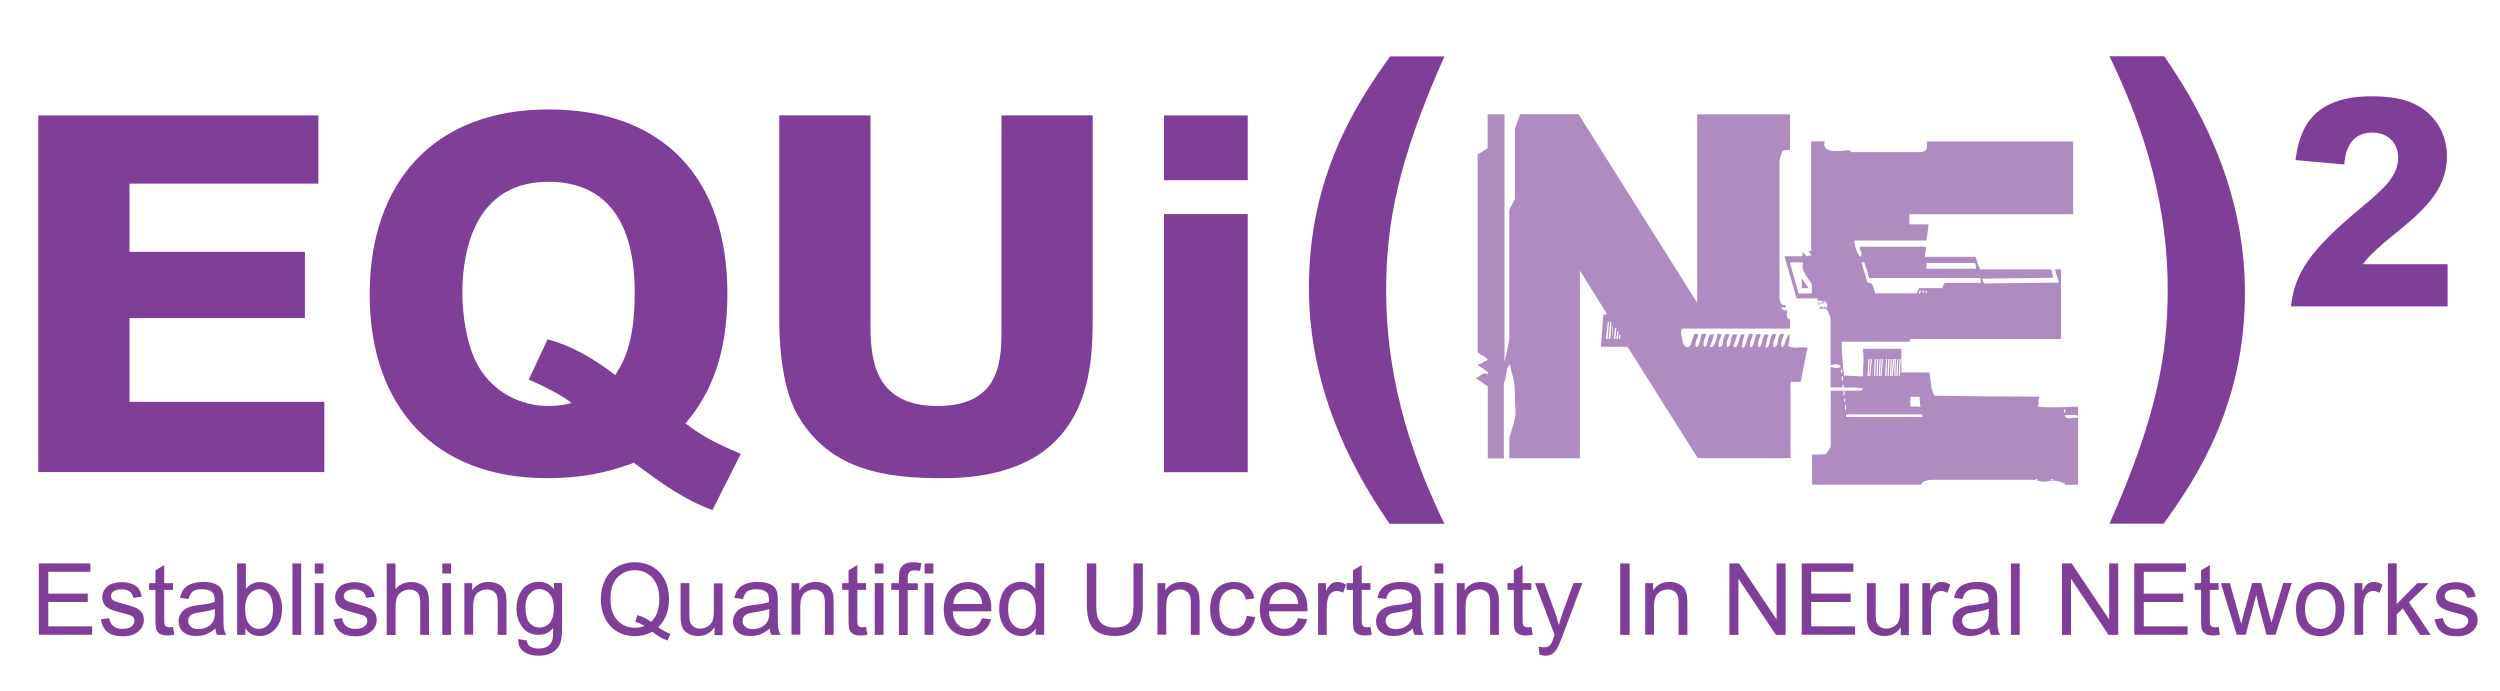 <?xml version="1.0" encoding="UTF-8"?><svg id="Layer_1" xmlns="http://www.w3.org/2000/svg" viewBox="0 0 188 52"><defs><style>.cls-1{fill:#7f3f98;}.cls-2{fill:#ae8cc1;}</style></defs><g><path class="cls-1" d="M2.88,8.68H23.94v5.13H9.74v5.13h13.19v4.98H9.74v6.3h14.65v5.28H2.88V8.68Z"/><path class="cls-1" d="M53.58,38.36c-2.21-.82-3.67-1.91-5.92-3.56-1.05,.38-3.11,1.16-6.52,1.16-8.51,0-13.34-5.43-13.34-13.83s4.8-13.9,13.45-13.9,13.45,5.17,13.45,13.87c0,4.31-1.12,7.38-3.15,9.74,1.05,.79,1.91,1.35,4.16,2.29l-2.14,4.23Zm-12.41-12.85c1.01,.3,2.55,.75,5.1,2.7,.56-.94,1.46-2.25,1.46-6.22,0-6.22-2.89-8.32-6.48-8.32-6.26,0-6.48,6.6-6.48,8.43,0,1.61,.34,3.52,.83,4.68,1.24,2.96,3.93,3.75,5.58,3.75,.9,0,1.39-.11,1.8-.22-.37-.34-1.69-1.12-3.22-1.76l1.42-3.04Z"/><path class="cls-1" d="M65.46,8.68v15.48c0,2.36,0,6.37,5.02,6.37s4.83-3.79,4.83-6.22V8.68h6.86v15.03c0,3.93,0,12.25-11.28,12.25-4.16,0-8.43-.52-10.87-4.68-1.42-2.36-1.42-6.45-1.42-7.42V8.68h6.86Z"/><path class="cls-1" d="M87.53,8.68h6.3v4.87h-6.3v-4.87Zm0,7.42h6.3v19.41h-6.3V16.1Z"/><path class="cls-1" d="M104.5,39.39c-2.06-3-6.07-9.33-6.07-17.76s3.6-13.9,6.11-17.39h4.08c-3.52,7.91-4.38,12.63-4.38,17.61,0,7.35,2.32,13.27,4.38,17.54h-4.12Z"/><path class="cls-2" d="M135.95,26.11c-.1,.4-.19,.81-.27,1.25s-.17,.89-.27,1.35h-.76v5.74h-6.98l-5.28-8.37h-2l.18-2.44c.06,.04,.15,.03,.27-.03l-2.03-3.26v14.11h-5.31v-1.48c0-.07,.06-.27,.17-.61,.11-.34,.2-.67,.26-.97,.04-.18,.05-.41,.03-.69-.02-.29-.03-.48-.03-.59,0-.33-.01-.66-.03-.99-.02-.33-.08-.66-.18-.99-.04-.09-.07-.2-.09-.33-.02-.13-.05-.26-.09-.4-.12,.09-.2,.26-.24,.53-.04,.26-.08,.48-.12,.66-.02,.04-.04,.07-.06,.08-.02,.01-.03,.06-.03,.15v5.64h-1.21v-5.41c-.14-.11-.29-.21-.44-.31-.15-.1-.31-.2-.47-.31,.08-.02,.2-.09,.35-.2,.15-.11,.26-.16,.32-.16,.16,0,.24,.04,.24,.13v-.23c-.12-.09-.25-.18-.39-.28-.14-.1-.27-.18-.39-.25,.12-.04,.25-.1,.39-.18,.14-.08,.27-.15,.39-.21-.1-.13-.22-.23-.35-.3-.13-.07-.27-.15-.41-.26V11.6c.14-.07,.26-.13,.36-.2,.1-.07,.23-.15,.39-.26v-2.54h1.27V27.2c.08-.31,.16-.65,.24-1.04,.08-.38,.12-.62,.12-.71V15.82c0-.07,.07-.21,.21-.45,.14-.23,.21-.39,.21-.48v-5.14c0-.09,.05-.25,.15-.5,.1-.24,.18-.46,.24-.66h4.4l8.92,14.18V8.6h6.98v2.7c-.1-.02-.19-.03-.27-.02-.08,.01-.17,.03-.27,.05-.06,.11-.12,.25-.17,.41-.05,.17-.08,.29-.08,.38v10.29c0,.18,.06,.34,.18,.5,.04,.02,.09,.03,.14,.02,.05-.01,.1,0,.14,.02v.07s0,.04,.01,.05c0,.01,.02,.03,.02,.05-.06,.02-.12,.02-.18-.02-.06-.03-.12,0-.18,.12,.18,.13,.32,.16,.42,.1,.02,.04,.02,.1,.01,.17,0,.07-.01,.14-.01,.21s.01,.14,.04,.2,.1,.09,.2,.12v.69h-8.07s-.07,.08-.09,.1c-.02,.02-.03,.09-.03,.2,0,.13,.04,.35,.11,.64,.07,.3,.19,.45,.35,.45s.27-.12,.32-.35c.05-.23,.13-.44,.23-.64h.27c0,.13-.04,.28-.12,.43-.08,.15-.1,.34-.06,.56,.14,0,.24-.12,.29-.36,.05-.24,.11-.45,.17-.63h.33c-.04,.18-.09,.32-.15,.45s-.07,.3-.03,.54c.14-.02,.23-.14,.27-.36,.04-.22,.1-.42,.18-.59h.33c-.04,.11-.09,.25-.14,.41-.05,.17-.11,.33-.17,.51v.03h.09c.06,0,.12-.04,.18-.13s.11-.19,.15-.3c.04-.11,.07-.22,.09-.33,.02-.11,.04-.19,.06-.23h.27c0,.13-.04,.28-.12,.43-.08,.15-.1,.34-.06,.56,.2-.02,.31-.15,.32-.38,0-.23,.08-.43,.2-.61h.27c-.04,.18-.09,.32-.15,.45s-.07,.3-.03,.54c.16,0,.25-.12,.27-.36s.08-.44,.18-.59h.33c-.04,.11-.09,.25-.14,.43-.05,.18-.11,.32-.17,.43l.12,.1c.1,.02,.19-.09,.26-.35,.07-.25,.14-.46,.2-.61h.27c-.04,.13-.08,.28-.12,.45-.04,.16-.06,.35-.06,.54,.14,.02,.24-.09,.29-.33,.05-.24,.13-.47,.23-.69h.27c0,.13-.04,.28-.12,.43-.08,.15-.1,.34-.06,.56,.14,0,.24-.12,.29-.36s.11-.45,.17-.63h.33c-.04,.18-.09,.32-.15,.45-.06,.12-.07,.3-.03,.54,.14-.02,.23-.14,.27-.36,.04-.22,.1-.42,.18-.59h.33c-.06,.13-.11,.28-.14,.45-.03,.16-.07,.35-.11,.54,.18-.02,.29-.15,.32-.4s.1-.45,.2-.63h.27c0,.13-.04,.28-.12,.43-.08,.15-.1,.34-.06,.56,.2-.02,.31-.15,.32-.38,0-.23,.08-.43,.2-.61h.27c-.04,.18-.09,.32-.15,.45s-.07,.3-.03,.54c.08-.02,.14-.07,.18-.15,.04-.08,.08-.17,.11-.28,.03-.11,.07-.21,.11-.31,.04-.1,.1-.18,.18-.25,.02,.13,.02,.28,0,.45s-.05,.31-.09,.45c.22,.11,.46,.15,.71,.12s.5-.03,.74,.02Zm-14.95-1.91h-.09l-.15,1.29h.12l.12-1.29Zm.18,0h-.09l-.12,1.29h.12l.09-1.29Zm.12,.1c-.04,.2-.06,.4-.06,.61s0,.4-.03,.58c.04-.2,.07-.4,.08-.61,0-.21,.01-.4,.01-.58Zm.24,.36h-.09l-.09,.82h.12l.06-.82Zm.18,.26h-.09l-.09,.56h.12l.06-.56Zm.12,.56v-.3h-.09v.3h.09Z"/><path class="cls-2" d="M156.33,36.45h-.97c-.08,.02-.11,.02-.08,0,.03-.02,.02-.05-.02-.1-.1-.04-.21-.08-.33-.12-.12-.03-.25-.06-.39-.08-.14-.02-.3-.01-.49,.03-.18,.04-.36,.06-.55,.03-.1-.02-.22-.05-.35-.08-.13-.03-.24-.05-.32-.05h-7.61s-.07,0-.14,.02c-.07,.01-.15,.03-.24,.05-.09,.02-.17,.06-.24,.12-.07,.05-.11,.12-.11,.18h-8.22v-2.27h.5c.17,0,.35-.01,.53-.03,.06-.09,.14-.19,.23-.31,.09-.12,.14-.22,.14-.31v-4.15h2.3c.08-.09,.12-.14,.12-.17-.24-.04-.49-.07-.73-.07h-.73s0-.08,.01-.12,0-.07-.04-.12c-.04,.04-.06,.12-.06,.23h-.88v-1.55c.1,.04,.23,.08,.39,.1,.16,.02,.29-.02,.39-.13-.1-.11-.23-.16-.39-.15-.16,.01-.29,.04-.39,.08v-3.5c0-.07-.04-.18-.11-.35-.07-.17-.14-.3-.2-.41-.18-.02-.36-.02-.55,0,0-.04,.02-.08,.06-.1,.04-.02,.06-.05,.06-.1l.03,.03s.02,.06,.06,.1c.04-.04,.06-.1,.06-.16,0,.07,.02,.12,.06,.16,.04-.04,.06-.1,.06-.16,0,.07,.02,.12,.06,.16,.04-.04,.06-.12,.06-.23,0,.04,0,.08-.01,.12-.01,.03,0,.07,.04,.12,.08-.11,.1-.2,.06-.28-.04-.08-.08-.16-.12-.25-.02,.02-.03,.08-.03,.17,0-.07-.02-.12-.06-.17-.04,.04-.06,.08-.06,.12s-.01,.07-.03,.12v-.2s-.09-.06-.15-.05c-.06,.01-.09,0-.09-.05-.04,.07-.04,.12-.01,.17s.04,.1,.04,.16c.02-.07,.02-.12-.01-.16s-.07-.1-.11-.17c0,.02-.01,.03-.03,.03l-.06,.07v-.23h-1.58l-.91-3.17h1.33s.06-.15,.06-.33c.04,.04,.08,.09,.12,.15,.04,.05,.09,.12,.15,.18l.39-.07s-.08-.07-.11-.13c-.03-.07-.08-.13-.14-.2h.21V10.63h1.03c-.06,.2-.06,.35,.01,.45,.07,.1,.17,.17,.3,.21s.27,.07,.42,.07h.32c.06,0,.18-.01,.36-.03,.18-.02,.31-.03,.39-.03s.12,.02,.12,.07,.04,.07,.12,.07h5.07c.24,0,.4-.05,.49-.17,.08-.11,.1-.32,.06-.63h11.01v5.47h-12.32v.76h1.46c-.04,.22-.07,.43-.09,.64-.02,.21-.05,.4-.09,.58h-5.4c-.02,.13,0,.32,.08,.56,.07,.24,.19,.47,.35,.69,.06-.09,.09-.17,.09-.23s-.01-.13-.04-.2c-.03-.07-.06-.13-.08-.18-.02-.05,0-.12,.06-.18h4.88c.02,.07,.03,.15,.02,.25-.01,.1-.04,.27-.08,.51h3.82c.06,.15,.11,.31,.15,.46,.04,.15,.11,.32,.21,.49h5.34c.04,.11,.07,.23,.09,.35,.02,.12,.03,.21,.03,.28l-5.34,.07c.04,.07,.07,.13,.09,.18,.02,.06,.05,.12,.09,.18l5.61-.07c-.06-.18-.11-.34-.15-.49-.04-.15-.09-.32-.15-.5h.46v5.24h-11.34c-.04,.07-.06,.13-.06,.2h-5.1c0,.44,.02,.86,.06,1.27,.04,.41,.08,.83,.12,1.27l1.43,.07c0-.32,0-.65,.03-.99,.02-.34,0-.7-.03-1.09h2.88v1.78h2.12c.04,.28,.08,.58,.11,.89,.03,.31,.12,.6,.26,.86,1.37,.02,2.75,.04,4.14,.05,1.38,.01,2.78,.02,4.17,.02h-.42c-.04,.12-.06,.22-.06,.33s-.02,.25-.06,.43c.04,0,.17,0,.38,.02,.21,.01,.47,.02,.77,.02s.62,0,.96-.02,.64-.02,.92-.02v.66c-.3-.07-.65-.07-1.03,0,.1,.18,.26,.24,.47,.2,.21-.04,.4-.05,.56-.03v5.04Zm-20.08-14.38v-.69s-.04-.08-.11-.18c-.07-.1-.15-.21-.24-.35-.09-.13-.17-.27-.24-.41-.07-.14-.11-.26-.11-.35s0-.16,.02-.21c0-.05,.02-.1,.02-.15h-1l.67,2.34h1Zm-.24-.4h-.52v-.76c.06,.11,.14,.23,.24,.36,.1,.13,.19,.26,.27,.4Zm.82,1.25h-.09v-.17h.09v.17Zm.24-.07h-.09v-.17h.09v.17Zm1.46,5.17v-.23h-.09v.23h.09Zm.06,.59v-.3h-.09v.3h.09Zm.12,1.11v-.3h-.09v.3h.09Zm.06,.48v-.23h-.09v.23h.09Zm.06,.6v-.3h-.09v.3h.09Zm5.73,.56v-.2h-5.73v.2h5.73Zm4.43-10.09c-.04-.07-.06-.13-.06-.2v-.16h-8.37l-.36-1.19h-.21c.06,.24,.13,.49,.21,.74,.08,.25,.15,.5,.21,.74,.06,.04,.13,.07,.21,.08,.08,.01,.14,.05,.18,.12,.1,.24,.17,.46,.21,.66h3.12c.04-.07,.07-.13,.08-.18,.01-.05,.05-.13,.11-.21h1.76c0-.13,.06-.26,.18-.4h2.73Zm-8.4,5.73h-.09l-.06,1.28h.09l.06-1.28Zm.18,0h-.09l-.12,1.28h.09l.12-1.28Zm.09,0c0,.13,0,.3-.01,.51-.01,.21-.04,.48-.08,.81,.04-.18,.07-.39,.08-.64,0-.25,.01-.48,.01-.68Zm.21,0h-.09l-.06,1.28h.09l.06-1.28Zm.18,0h-.09l-.06,1.28h.09l.06-1.28Zm.18,0h-.09l-.06,1.28h.09l.06-1.28Zm.18,0h-.09l-.12,1.28h.09l.12-1.28Zm.09,.07c0,.44-.03,.85-.09,1.25,.04-.31,.07-.55,.08-.72,.01-.17,.02-.35,.02-.52Zm.21-.07h-.09l-.06,1.28h.09l.06-1.28Zm.18,0h-.09l-.06,1.28h.09l.06-1.28Zm.18,0h-.09l-.06,1.28h.09l.06-1.28Zm.18,0h-.09l-.12,1.28h.09l.12-1.28Zm.12,0h-.09l-.03,1.28h.09l.03-1.28Zm.18,0h-.09l-.06,1.28h.09l.06-1.28Zm.18,0h-.09l-.06,1.26h.09l.06-1.26Zm1.49,3.57c-.04-.25-.06-.43-.06-.52v-.21h-.7v.73h.76Zm0-8.74s-.08,.03-.11,.1c-.03,.07-.03,.12,.01,.17,.06-.04,.1-.1,.12-.17,.02-.07,.01-.1-.03-.1Zm.24,0s-.07,.03-.08,.08c-.01,.06-.01,.1-.01,.15,.06-.04,.1-.09,.12-.15,.02-.05,0-.08-.03-.08Zm.15,.23c.14-.07,.14-.14,0-.23v.23Zm3.79-1.85c0-.11-.01-.2-.03-.26-.02-.07-.03-.12-.03-.17h-3.67v.43h3.73Zm4.61,15.92v-.1h-.15v.1h.15Zm1.15,0v-.1h-.15v.1h.15Zm.94-5.11v-.23h-.09v.23h.09Z"/><path class="cls-1" d="M162.75,4.23c2.06,3,6.07,9.33,6.07,17.76s-3.6,13.9-6.11,17.39h-4.08c3.52-7.91,4.38-12.63,4.38-17.61,0-7.34-2.32-13.27-4.38-17.54h4.12Z"/><path class="cls-1" d="M172.62,12.05c.28-2.27,1.2-4.81,5.73-4.81,1.99,0,2.91,.39,3.52,.74,1.29,.74,2.14,2.1,2.14,3.76,0,2.69-1.92,4.24-4.39,6.23-.39,.31-1.62,1.38-1.92,1.9h6.36v3.17h-11.78c.28-2.53,1.46-4.24,5.18-7.34,1.7-1.42,2.88-2.4,2.88-3.85,0-1.2-.87-1.88-1.95-1.88-1.86,0-2.05,1.77-2.1,2.4l-3.67-.33Z"/></g><g><path class="cls-1" d="M2.92,47.74v-5.37h3.88v.63H3.63v1.64h2.97v.63H3.63v1.83h3.3v.63H2.92Z"/><path class="cls-1" d="M7.56,46.58l.65-.1c.04,.26,.14,.46,.31,.6,.17,.14,.4,.21,.7,.21s.53-.06,.67-.18c.15-.12,.22-.27,.22-.43,0-.15-.06-.27-.19-.35-.09-.06-.31-.13-.67-.22-.48-.12-.82-.23-1-.32s-.33-.21-.42-.37c-.1-.16-.14-.33-.14-.52,0-.17,.04-.33,.12-.48,.08-.15,.19-.27,.32-.37,.1-.08,.24-.14,.42-.19s.37-.08,.57-.08c.3,0,.57,.04,.8,.13s.4,.21,.51,.36c.11,.15,.19,.35,.23,.6l-.64,.09c-.03-.2-.11-.36-.25-.47s-.34-.17-.59-.17c-.3,0-.52,.05-.65,.15-.13,.1-.19,.22-.19,.35,0,.09,.03,.16,.08,.23,.05,.07,.14,.13,.25,.18,.07,.03,.26,.08,.58,.17,.47,.12,.79,.23,.98,.31s.33,.2,.43,.35c.11,.15,.16,.34,.16,.56s-.06,.43-.19,.62c-.13,.19-.31,.34-.55,.45-.24,.11-.52,.16-.82,.16-.51,0-.89-.1-1.16-.31-.27-.21-.43-.52-.51-.93Z"/><path class="cls-1" d="M13.01,47.15l.1,.58c-.19,.04-.35,.06-.5,.06-.24,0-.43-.04-.56-.11-.13-.08-.23-.17-.28-.3-.05-.12-.08-.38-.08-.78v-2.24h-.48v-.51h.48v-.96l.66-.4v1.36h.66v.51h-.66v2.27c0,.19,.01,.31,.04,.36,.02,.05,.06,.1,.11,.13,.05,.03,.13,.05,.23,.05,.07,0,.17,0,.29-.03Z"/><path class="cls-1" d="M16.2,47.26c-.24,.21-.48,.35-.71,.44-.23,.08-.47,.13-.73,.13-.43,0-.76-.1-.99-.31-.23-.21-.34-.47-.34-.8,0-.19,.04-.36,.13-.52,.09-.16,.2-.28,.34-.38,.14-.1,.3-.17,.47-.22,.13-.03,.32-.07,.59-.1,.53-.06,.92-.14,1.18-.23,0-.09,0-.15,0-.17,0-.27-.06-.46-.19-.57-.17-.15-.42-.22-.75-.22-.31,0-.54,.05-.69,.16-.15,.11-.26,.3-.33,.58l-.64-.09c.06-.28,.15-.5,.29-.67,.13-.17,.33-.3,.58-.39s.55-.14,.88-.14,.6,.04,.81,.12c.21,.08,.36,.18,.46,.29,.1,.12,.17,.27,.21,.45,.02,.11,.03,.31,.03,.61v.88c0,.61,.01,1,.04,1.16,.03,.16,.08,.32,.17,.47h-.69c-.07-.14-.11-.3-.13-.48Zm-.05-1.47c-.24,.1-.6,.18-1.08,.25-.27,.04-.46,.08-.57,.13-.11,.05-.2,.12-.26,.21-.06,.09-.09,.2-.09,.31,0,.18,.07,.32,.2,.44s.33,.18,.58,.18,.48-.06,.68-.17c.2-.11,.34-.26,.44-.46,.07-.15,.11-.37,.11-.66v-.24Z"/><path class="cls-1" d="M18.44,47.74h-.61v-5.37h.66v1.92c.28-.35,.63-.52,1.07-.52,.24,0,.47,.05,.68,.14,.21,.1,.39,.23,.53,.41,.14,.17,.25,.38,.32,.63,.08,.25,.12,.51,.12,.79,0,.67-.16,1.18-.49,1.54-.33,.36-.72,.55-1.19,.55s-.82-.19-1.08-.58v.49Zm0-1.97c0,.47,.06,.8,.19,1.01,.21,.34,.49,.51,.84,.51,.29,0,.54-.12,.75-.38,.21-.25,.31-.62,.31-1.12s-.1-.88-.3-1.12c-.2-.24-.45-.36-.73-.36s-.54,.13-.75,.38-.32,.61-.32,1.09Z"/><path class="cls-1" d="M21.99,47.74v-5.37h.66v5.37h-.66Z"/><path class="cls-1" d="M23.67,43.13v-.76h.66v.76h-.66Zm0,4.61v-3.89h.66v3.89h-.66Z"/><path class="cls-1" d="M25.07,46.58l.65-.1c.04,.26,.14,.46,.31,.6,.17,.14,.4,.21,.7,.21s.53-.06,.67-.18c.15-.12,.22-.27,.22-.43,0-.15-.06-.27-.19-.35-.09-.06-.31-.13-.67-.22-.48-.12-.82-.23-1-.32s-.33-.21-.42-.37c-.1-.16-.14-.33-.14-.52,0-.17,.04-.33,.12-.48,.08-.15,.19-.27,.32-.37,.1-.08,.24-.14,.42-.19s.37-.08,.57-.08c.3,0,.57,.04,.8,.13s.4,.21,.51,.36c.11,.15,.19,.35,.23,.6l-.64,.09c-.03-.2-.11-.36-.25-.47s-.34-.17-.59-.17c-.3,0-.52,.05-.65,.15-.13,.1-.19,.22-.19,.35,0,.09,.03,.16,.08,.23,.05,.07,.14,.13,.25,.18,.07,.03,.26,.08,.58,.17,.47,.12,.79,.23,.98,.31s.33,.2,.43,.35c.11,.15,.16,.34,.16,.56s-.06,.43-.19,.62c-.13,.19-.31,.34-.55,.45-.24,.11-.52,.16-.82,.16-.51,0-.89-.1-1.16-.31-.27-.21-.43-.52-.51-.93Z"/><path class="cls-1" d="M29.08,47.74v-5.37h.66v1.93c.31-.36,.7-.53,1.17-.53,.29,0,.54,.06,.75,.17,.21,.11,.37,.27,.46,.47,.09,.2,.14,.49,.14,.87v2.46h-.66v-2.46c0-.33-.07-.57-.21-.72-.14-.15-.35-.22-.61-.22-.2,0-.38,.05-.55,.15-.17,.1-.29,.24-.37,.41-.07,.17-.11,.41-.11,.72v2.13h-.66Z"/><path class="cls-1" d="M33.26,43.13v-.76h.66v.76h-.66Zm0,4.61v-3.89h.66v3.89h-.66Z"/><path class="cls-1" d="M34.92,47.74v-3.89h.59v.55c.29-.43,.7-.64,1.24-.64,.23,0,.45,.04,.65,.13s.34,.19,.44,.33,.17,.3,.21,.49c.02,.12,.04,.34,.04,.64v2.39h-.66v-2.37c0-.27-.03-.47-.08-.6-.05-.13-.14-.24-.27-.32-.13-.08-.28-.12-.46-.12-.28,0-.52,.09-.73,.27-.2,.18-.31,.52-.31,1.01v2.12h-.66Z"/><path class="cls-1" d="M38.97,48.06l.64,.1c.03,.2,.1,.34,.22,.43,.16,.12,.39,.18,.67,.18,.3,0,.54-.06,.71-.18,.17-.12,.28-.29,.34-.51,.03-.13,.05-.42,.05-.85-.29,.34-.65,.51-1.08,.51-.54,0-.95-.19-1.24-.58s-.44-.85-.44-1.39c0-.37,.07-.71,.2-1.03,.13-.31,.33-.56,.58-.73s.55-.26,.9-.26c.46,0,.84,.19,1.14,.56v-.47h.61v3.36c0,.61-.06,1.03-.19,1.29s-.32,.45-.59,.6-.6,.22-.99,.22c-.46,0-.84-.1-1.12-.31-.29-.21-.42-.52-.41-.94Zm.55-2.34c0,.51,.1,.88,.3,1.12,.2,.23,.46,.35,.76,.35s.56-.12,.76-.35,.31-.6,.31-1.1-.11-.83-.32-1.08c-.21-.24-.47-.36-.76-.36s-.54,.12-.75,.36-.31,.59-.31,1.06Z"/><path class="cls-1" d="M49.5,47.17c.33,.23,.63,.39,.91,.5l-.21,.5c-.39-.14-.77-.36-1.15-.66-.4,.22-.84,.33-1.32,.33s-.93-.12-1.32-.35-.7-.56-.91-.99-.32-.9-.32-1.44,.11-1.01,.32-1.45,.52-.77,.92-.99c.4-.23,.84-.34,1.33-.34s.94,.12,1.34,.35c.4,.24,.7,.57,.91,.99,.21,.42,.31,.9,.31,1.43,0,.44-.07,.84-.2,1.19-.13,.35-.34,.66-.61,.92Zm-1.56-.91c.41,.12,.75,.29,1.01,.51,.42-.38,.63-.95,.63-1.72,0-.43-.07-.81-.22-1.14-.15-.32-.36-.58-.65-.76s-.6-.27-.96-.27c-.53,0-.97,.18-1.32,.54-.35,.36-.52,.9-.52,1.62s.17,1.23,.52,1.61c.34,.37,.79,.56,1.32,.56,.25,0,.49-.05,.72-.14-.22-.14-.46-.25-.7-.31l.17-.52Z"/><path class="cls-1" d="M53.73,47.74v-.57c-.3,.44-.71,.66-1.23,.66-.23,0-.44-.04-.64-.13-.2-.09-.35-.2-.44-.33-.1-.13-.17-.3-.2-.49-.03-.13-.04-.33-.04-.62v-2.41h.66v2.16c0,.34,.01,.58,.04,.7,.04,.17,.13,.31,.26,.41,.13,.1,.3,.15,.5,.15s.38-.05,.56-.15c.17-.1,.3-.24,.37-.41,.07-.17,.11-.43,.11-.76v-2.08h.66v3.89h-.59Z"/><path class="cls-1" d="M57.89,47.26c-.24,.21-.48,.35-.71,.44-.23,.08-.47,.13-.73,.13-.43,0-.76-.1-.99-.31-.23-.21-.34-.47-.34-.8,0-.19,.04-.36,.13-.52,.09-.16,.2-.28,.34-.38,.14-.1,.3-.17,.47-.22,.13-.03,.32-.07,.59-.1,.53-.06,.92-.14,1.18-.23,0-.09,0-.15,0-.17,0-.27-.06-.46-.19-.57-.17-.15-.42-.22-.75-.22-.31,0-.54,.05-.69,.16-.15,.11-.26,.3-.33,.58l-.64-.09c.06-.28,.15-.5,.29-.67,.13-.17,.33-.3,.58-.39s.55-.14,.88-.14,.6,.04,.81,.12c.21,.08,.36,.18,.46,.29,.1,.12,.17,.27,.21,.45,.02,.11,.03,.31,.03,.61v.88c0,.61,.01,1,.04,1.16,.03,.16,.08,.32,.17,.47h-.69c-.07-.14-.11-.3-.13-.48Zm-.05-1.47c-.24,.1-.6,.18-1.08,.25-.27,.04-.46,.08-.57,.13-.11,.05-.2,.12-.26,.21-.06,.09-.09,.2-.09,.31,0,.18,.07,.32,.2,.44s.33,.18,.58,.18,.48-.06,.68-.17c.2-.11,.34-.26,.44-.46,.07-.15,.11-.37,.11-.66v-.24Z"/><path class="cls-1" d="M59.52,47.74v-3.89h.59v.55c.29-.43,.7-.64,1.24-.64,.23,0,.45,.04,.65,.13s.34,.19,.44,.33,.17,.3,.21,.49c.02,.12,.04,.34,.04,.64v2.39h-.66v-2.37c0-.27-.03-.47-.08-.6-.05-.13-.14-.24-.27-.32-.13-.08-.28-.12-.46-.12-.28,0-.52,.09-.73,.27-.2,.18-.31,.52-.31,1.01v2.12h-.66Z"/><path class="cls-1" d="M65.13,47.15l.1,.58c-.19,.04-.35,.06-.5,.06-.24,0-.43-.04-.56-.11-.13-.08-.23-.17-.28-.3-.05-.12-.08-.38-.08-.78v-2.24h-.48v-.51h.48v-.96l.66-.4v1.36h.66v.51h-.66v2.27c0,.19,.01,.31,.04,.36,.02,.05,.06,.1,.11,.13,.05,.03,.13,.05,.23,.05,.07,0,.17,0,.29-.03Z"/><path class="cls-1" d="M65.78,43.13v-.76h.66v.76h-.66Zm0,4.61v-3.89h.66v3.89h-.66Z"/><path class="cls-1" d="M67.6,47.74v-3.38h-.58v-.51h.58v-.41c0-.26,.02-.46,.07-.58,.06-.17,.17-.31,.33-.42s.38-.16,.67-.16c.19,0,.39,.02,.62,.07l-.1,.58c-.14-.02-.27-.04-.39-.04-.2,0-.34,.04-.42,.13-.08,.08-.12,.25-.12,.48v.36h.76v.51h-.76v3.38h-.66Z"/><path class="cls-1" d="M69.53,43.13v-.76h.66v.76h-.66Zm0,4.61v-3.89h.66v3.89h-.66Z"/><path class="cls-1" d="M73.85,46.49l.68,.08c-.11,.4-.31,.71-.6,.93-.29,.22-.66,.33-1.11,.33-.57,0-1.02-.17-1.35-.53s-.5-.84-.5-1.47,.17-1.16,.51-1.52c.34-.36,.77-.54,1.31-.54s.95,.18,1.27,.53c.33,.35,.49,.85,.49,1.49,0,.04,0,.1,0,.18h-2.9c.02,.43,.14,.75,.36,.98,.22,.23,.49,.34,.81,.34,.24,0,.45-.06,.62-.19s.31-.33,.41-.61Zm-2.16-1.07h2.17c-.03-.33-.11-.57-.25-.74-.21-.25-.48-.38-.82-.38-.3,0-.56,.1-.76,.3-.21,.2-.32,.47-.34,.81Z"/><path class="cls-1" d="M77.89,47.74v-.49c-.25,.39-.61,.58-1.09,.58-.31,0-.59-.09-.85-.26-.26-.17-.46-.41-.6-.72-.14-.31-.21-.66-.21-1.06s.07-.74,.19-1.06c.13-.32,.32-.56,.58-.73,.26-.17,.55-.25,.87-.25,.23,0,.44,.05,.63,.15,.18,.1,.33,.23,.45,.39v-1.93h.66v5.37h-.61Zm-2.08-1.94c0,.5,.11,.87,.32,1.12,.21,.25,.46,.37,.74,.37s.53-.12,.73-.35,.3-.59,.3-1.08c0-.53-.1-.92-.31-1.17s-.46-.37-.76-.37-.54,.12-.73,.36-.29,.62-.29,1.13Z"/><path class="cls-1" d="M85.23,42.37h.71v3.1c0,.54-.06,.97-.18,1.29s-.34,.58-.66,.77-.74,.3-1.25,.3-.92-.09-1.23-.26c-.32-.17-.55-.42-.68-.75s-.21-.78-.21-1.35v-3.1h.71v3.1c0,.47,.04,.81,.13,1.03,.09,.22,.24,.39,.45,.51,.21,.12,.47,.18,.77,.18,.52,0,.89-.12,1.12-.36,.22-.24,.33-.69,.33-1.37v-3.1Z"/><path class="cls-1" d="M87.04,47.74v-3.89h.59v.55c.29-.43,.7-.64,1.24-.64,.23,0,.45,.04,.65,.13s.34,.19,.44,.33,.17,.3,.21,.49c.02,.12,.04,.34,.04,.64v2.39h-.66v-2.37c0-.27-.03-.47-.08-.6-.05-.13-.14-.24-.27-.32-.13-.08-.28-.12-.46-.12-.28,0-.52,.09-.73,.27-.2,.18-.31,.52-.31,1.01v2.12h-.66Z"/><path class="cls-1" d="M93.74,46.32l.65,.08c-.07,.45-.25,.8-.54,1.05s-.65,.38-1.08,.38c-.53,0-.96-.17-1.28-.52-.32-.35-.49-.85-.49-1.5,0-.42,.07-.79,.21-1.1,.14-.32,.35-.55,.63-.71,.29-.16,.59-.24,.93-.24,.42,0,.77,.11,1.04,.32,.27,.21,.44,.52,.52,.91l-.64,.1c-.06-.26-.17-.46-.32-.59s-.34-.2-.56-.2c-.33,0-.6,.12-.81,.36-.21,.24-.31,.62-.31,1.13s.1,.9,.3,1.14c.2,.24,.46,.36,.78,.36,.26,0,.47-.08,.65-.24,.17-.16,.28-.4,.33-.73Z"/><path class="cls-1" d="M97.62,46.49l.68,.08c-.11,.4-.31,.71-.6,.93-.29,.22-.66,.33-1.11,.33-.57,0-1.02-.17-1.35-.53s-.5-.84-.5-1.47,.17-1.16,.51-1.52c.34-.36,.77-.54,1.31-.54s.95,.18,1.27,.53c.33,.35,.49,.85,.49,1.49,0,.04,0,.1,0,.18h-2.9c.02,.43,.14,.75,.36,.98,.22,.23,.49,.34,.81,.34,.24,0,.45-.06,.62-.19s.31-.33,.41-.61Zm-2.16-1.07h2.17c-.03-.33-.11-.57-.25-.74-.21-.25-.48-.38-.82-.38-.3,0-.56,.1-.76,.3-.21,.2-.32,.47-.34,.81Z"/><path class="cls-1" d="M99.12,47.74v-3.89h.59v.59c.15-.28,.29-.46,.42-.55,.13-.09,.27-.13,.42-.13,.22,0,.45,.07,.68,.21l-.23,.61c-.16-.09-.32-.14-.48-.14-.14,0-.27,.04-.39,.13-.12,.09-.2,.21-.25,.36-.07,.23-.11,.49-.11,.77v2.04h-.66Z"/><path class="cls-1" d="M103.06,47.15l.1,.58c-.19,.04-.35,.06-.5,.06-.24,0-.43-.04-.56-.11-.13-.08-.23-.17-.28-.3-.05-.12-.08-.38-.08-.78v-2.24h-.48v-.51h.48v-.96l.66-.4v1.36h.66v.51h-.66v2.27c0,.19,.01,.31,.04,.36,.02,.05,.06,.1,.11,.13,.05,.03,.13,.05,.23,.05,.07,0,.17,0,.29-.03Z"/><path class="cls-1" d="M106.25,47.26c-.24,.21-.48,.35-.71,.44-.23,.08-.47,.13-.73,.13-.43,0-.76-.1-.99-.31-.23-.21-.34-.47-.34-.8,0-.19,.04-.36,.13-.52,.09-.16,.2-.28,.34-.38,.14-.1,.3-.17,.47-.22,.13-.03,.32-.07,.59-.1,.53-.06,.92-.14,1.18-.23,0-.09,0-.15,0-.17,0-.27-.06-.46-.19-.57-.17-.15-.42-.22-.75-.22-.31,0-.54,.05-.69,.16-.15,.11-.26,.3-.33,.58l-.64-.09c.06-.28,.15-.5,.29-.67,.13-.17,.33-.3,.58-.39s.55-.14,.88-.14,.6,.04,.81,.12c.21,.08,.36,.18,.46,.29,.1,.12,.17,.27,.21,.45,.02,.11,.03,.31,.03,.61v.88c0,.61,.01,1,.04,1.16,.03,.16,.08,.32,.17,.47h-.69c-.07-.14-.11-.3-.13-.48Zm-.05-1.47c-.24,.1-.6,.18-1.08,.25-.27,.04-.46,.08-.57,.13-.11,.05-.2,.12-.26,.21-.06,.09-.09,.2-.09,.31,0,.18,.07,.32,.2,.44s.33,.18,.58,.18,.48-.06,.68-.17c.2-.11,.34-.26,.44-.46,.07-.15,.11-.37,.11-.66v-.24Z"/><path class="cls-1" d="M107.88,43.13v-.76h.66v.76h-.66Zm0,4.61v-3.89h.66v3.89h-.66Z"/><path class="cls-1" d="M109.55,47.74v-3.89h.59v.55c.29-.43,.7-.64,1.24-.64,.23,0,.45,.04,.65,.13s.34,.19,.44,.33,.17,.3,.21,.49c.02,.12,.04,.34,.04,.64v2.39h-.66v-2.37c0-.27-.03-.47-.08-.6-.05-.13-.14-.24-.27-.32-.13-.08-.28-.12-.46-.12-.28,0-.52,.09-.73,.27-.2,.18-.31,.52-.31,1.01v2.12h-.66Z"/><path class="cls-1" d="M115.16,47.15l.1,.58c-.19,.04-.35,.06-.5,.06-.24,0-.43-.04-.56-.11-.13-.08-.23-.17-.28-.3-.05-.12-.08-.38-.08-.78v-2.24h-.48v-.51h.48v-.96l.66-.4v1.36h.66v.51h-.66v2.27c0,.19,.01,.31,.04,.36,.02,.05,.06,.1,.11,.13,.05,.03,.13,.05,.23,.05,.07,0,.17,0,.29-.03Z"/><path class="cls-1" d="M115.77,49.24l-.07-.62c.14,.04,.27,.06,.38,.06,.15,0,.26-.02,.35-.07s.16-.12,.22-.21c.04-.07,.11-.23,.2-.49,.01-.04,.03-.09,.06-.16l-1.48-3.9h.71l.81,2.25c.1,.29,.2,.59,.28,.9,.08-.3,.17-.6,.27-.89l.83-2.27h.66l-1.48,3.96c-.16,.43-.28,.72-.37,.88-.12,.22-.25,.38-.4,.48-.15,.1-.33,.15-.54,.15-.13,0-.27-.03-.42-.08Z"/><path class="cls-1" d="M121.84,47.74v-5.37h.71v5.37h-.71Z"/><path class="cls-1" d="M123.72,47.74v-3.89h.59v.55c.29-.43,.7-.64,1.24-.64,.23,0,.45,.04,.65,.13s.34,.19,.44,.33,.17,.3,.21,.49c.02,.12,.04,.34,.04,.64v2.39h-.66v-2.37c0-.27-.03-.47-.08-.6-.05-.13-.14-.24-.27-.32-.13-.08-.28-.12-.46-.12-.28,0-.52,.09-.73,.27-.2,.18-.31,.52-.31,1.01v2.12h-.66Z"/><path class="cls-1" d="M130.05,47.74v-5.37h.73l2.82,4.22v-4.22h.68v5.37h-.73l-2.82-4.22v4.22h-.68Z"/><path class="cls-1" d="M135.49,47.74v-5.37h3.88v.63h-3.17v1.64h2.97v.63h-2.97v1.83h3.3v.63h-4.01Z"/><path class="cls-1" d="M142.94,47.74v-.57c-.3,.44-.71,.66-1.23,.66-.23,0-.44-.04-.64-.13-.2-.09-.35-.2-.44-.33-.1-.13-.17-.3-.2-.49-.03-.13-.04-.33-.04-.62v-2.41h.66v2.16c0,.34,.01,.58,.04,.7,.04,.17,.13,.31,.26,.41,.13,.1,.3,.15,.5,.15s.38-.05,.56-.15c.17-.1,.3-.24,.37-.41,.07-.17,.11-.43,.11-.76v-2.08h.66v3.89h-.59Z"/><path class="cls-1" d="M144.56,47.74v-3.89h.59v.59c.15-.28,.29-.46,.42-.55,.13-.09,.27-.13,.42-.13,.22,0,.45,.07,.68,.21l-.23,.61c-.16-.09-.32-.14-.48-.14-.14,0-.27,.04-.39,.13-.12,.09-.2,.21-.25,.36-.07,.23-.11,.49-.11,.77v2.04h-.66Z"/><path class="cls-1" d="M149.6,47.26c-.24,.21-.48,.35-.71,.44-.23,.08-.47,.13-.73,.13-.43,0-.76-.1-.99-.31-.23-.21-.34-.47-.34-.8,0-.19,.04-.36,.13-.52,.09-.16,.2-.28,.34-.38,.14-.1,.3-.17,.47-.22,.13-.03,.32-.07,.59-.1,.53-.06,.92-.14,1.18-.23,0-.09,0-.15,0-.17,0-.27-.06-.46-.19-.57-.17-.15-.42-.22-.75-.22-.31,0-.54,.05-.69,.16-.15,.11-.26,.3-.33,.58l-.64-.09c.06-.28,.15-.5,.29-.67,.13-.17,.33-.3,.58-.39s.55-.14,.88-.14,.6,.04,.81,.12c.21,.08,.36,.18,.46,.29,.1,.12,.17,.27,.21,.45,.02,.11,.03,.31,.03,.61v.88c0,.61,.01,1,.04,1.16,.03,.16,.08,.32,.17,.47h-.69c-.07-.14-.11-.3-.13-.48Zm-.05-1.47c-.24,.1-.6,.18-1.08,.25-.27,.04-.46,.08-.57,.13-.11,.05-.2,.12-.26,.21-.06,.09-.09,.2-.09,.31,0,.18,.07,.32,.2,.44s.33,.18,.58,.18,.48-.06,.68-.17c.2-.11,.34-.26,.44-.46,.07-.15,.11-.37,.11-.66v-.24Z"/><path class="cls-1" d="M151.22,47.74v-5.37h.66v5.37h-.66Z"/><path class="cls-1" d="M155.06,47.74v-5.37h.73l2.82,4.22v-4.22h.68v5.37h-.73l-2.82-4.22v4.22h-.68Z"/><path class="cls-1" d="M160.5,47.74v-5.37h3.88v.63h-3.17v1.64h2.97v.63h-2.97v1.83h3.3v.63h-4.01Z"/><path class="cls-1" d="M166.84,47.15l.1,.58c-.19,.04-.35,.06-.5,.06-.24,0-.43-.04-.56-.11-.13-.08-.23-.17-.28-.3-.05-.12-.08-.38-.08-.78v-2.24h-.48v-.51h.48v-.96l.66-.4v1.36h.66v.51h-.66v2.27c0,.19,.01,.31,.04,.36,.02,.05,.06,.1,.11,.13,.05,.03,.13,.05,.23,.05,.07,0,.17,0,.29-.03Z"/><path class="cls-1" d="M168.2,47.74l-1.19-3.89h.68l.62,2.24,.23,.83s.08-.31,.2-.8l.62-2.28h.68l.58,2.26,.19,.74,.22-.75,.67-2.25h.64l-1.22,3.89h-.68l-.62-2.33-.15-.66-.79,2.99h-.69Z"/><path class="cls-1" d="M172.66,45.8c0-.72,.2-1.25,.6-1.6,.33-.29,.74-.43,1.22-.43,.54,0,.97,.17,1.31,.53,.34,.35,.51,.83,.51,1.45,0,.5-.08,.89-.22,1.18-.15,.29-.37,.51-.66,.67-.29,.16-.6,.24-.94,.24-.54,0-.98-.17-1.32-.52-.34-.35-.5-.85-.5-1.51Zm.68,0c0,.5,.11,.87,.33,1.12,.22,.25,.49,.37,.82,.37s.6-.12,.82-.37c.22-.25,.33-.63,.33-1.14,0-.48-.11-.84-.33-1.09s-.49-.37-.82-.37-.6,.12-.82,.37c-.22,.25-.33,.62-.33,1.12Z"/><path class="cls-1" d="M177.06,47.74v-3.89h.59v.59c.15-.28,.29-.46,.42-.55,.13-.09,.27-.13,.42-.13,.22,0,.45,.07,.68,.21l-.23,.61c-.16-.09-.32-.14-.48-.14-.14,0-.27,.04-.39,.13-.12,.09-.2,.21-.25,.36-.07,.23-.11,.49-.11,.77v2.04h-.66Z"/><path class="cls-1" d="M179.57,47.74v-5.37h.66v3.06l1.56-1.58h.85l-1.49,1.44,1.64,2.45h-.81l-1.29-1.99-.46,.45v1.54h-.66Z"/><path class="cls-1" d="M183.06,46.58l.65-.1c.04,.26,.14,.46,.31,.6,.17,.14,.4,.21,.7,.21s.53-.06,.67-.18c.15-.12,.22-.27,.22-.43,0-.15-.06-.27-.19-.35-.09-.06-.31-.13-.67-.22-.48-.12-.82-.23-1-.32s-.33-.21-.42-.37c-.1-.16-.14-.33-.14-.52,0-.17,.04-.33,.12-.48,.08-.15,.19-.27,.32-.37,.1-.08,.24-.14,.42-.19s.37-.08,.57-.08c.3,0,.57,.04,.8,.13s.4,.21,.51,.36c.11,.15,.19,.35,.23,.6l-.64,.09c-.03-.2-.11-.36-.25-.47s-.34-.17-.59-.17c-.3,0-.52,.05-.65,.15-.13,.1-.19,.22-.19,.35,0,.09,.03,.16,.08,.23,.05,.07,.14,.13,.25,.18,.07,.03,.26,.08,.58,.17,.47,.12,.79,.23,.98,.31s.33,.2,.43,.35c.11,.15,.16,.34,.16,.56s-.06,.43-.19,.62c-.13,.19-.31,.34-.55,.45-.24,.11-.52,.16-.82,.16-.51,0-.89-.1-1.16-.31-.27-.21-.43-.52-.51-.93Z"/></g></svg>